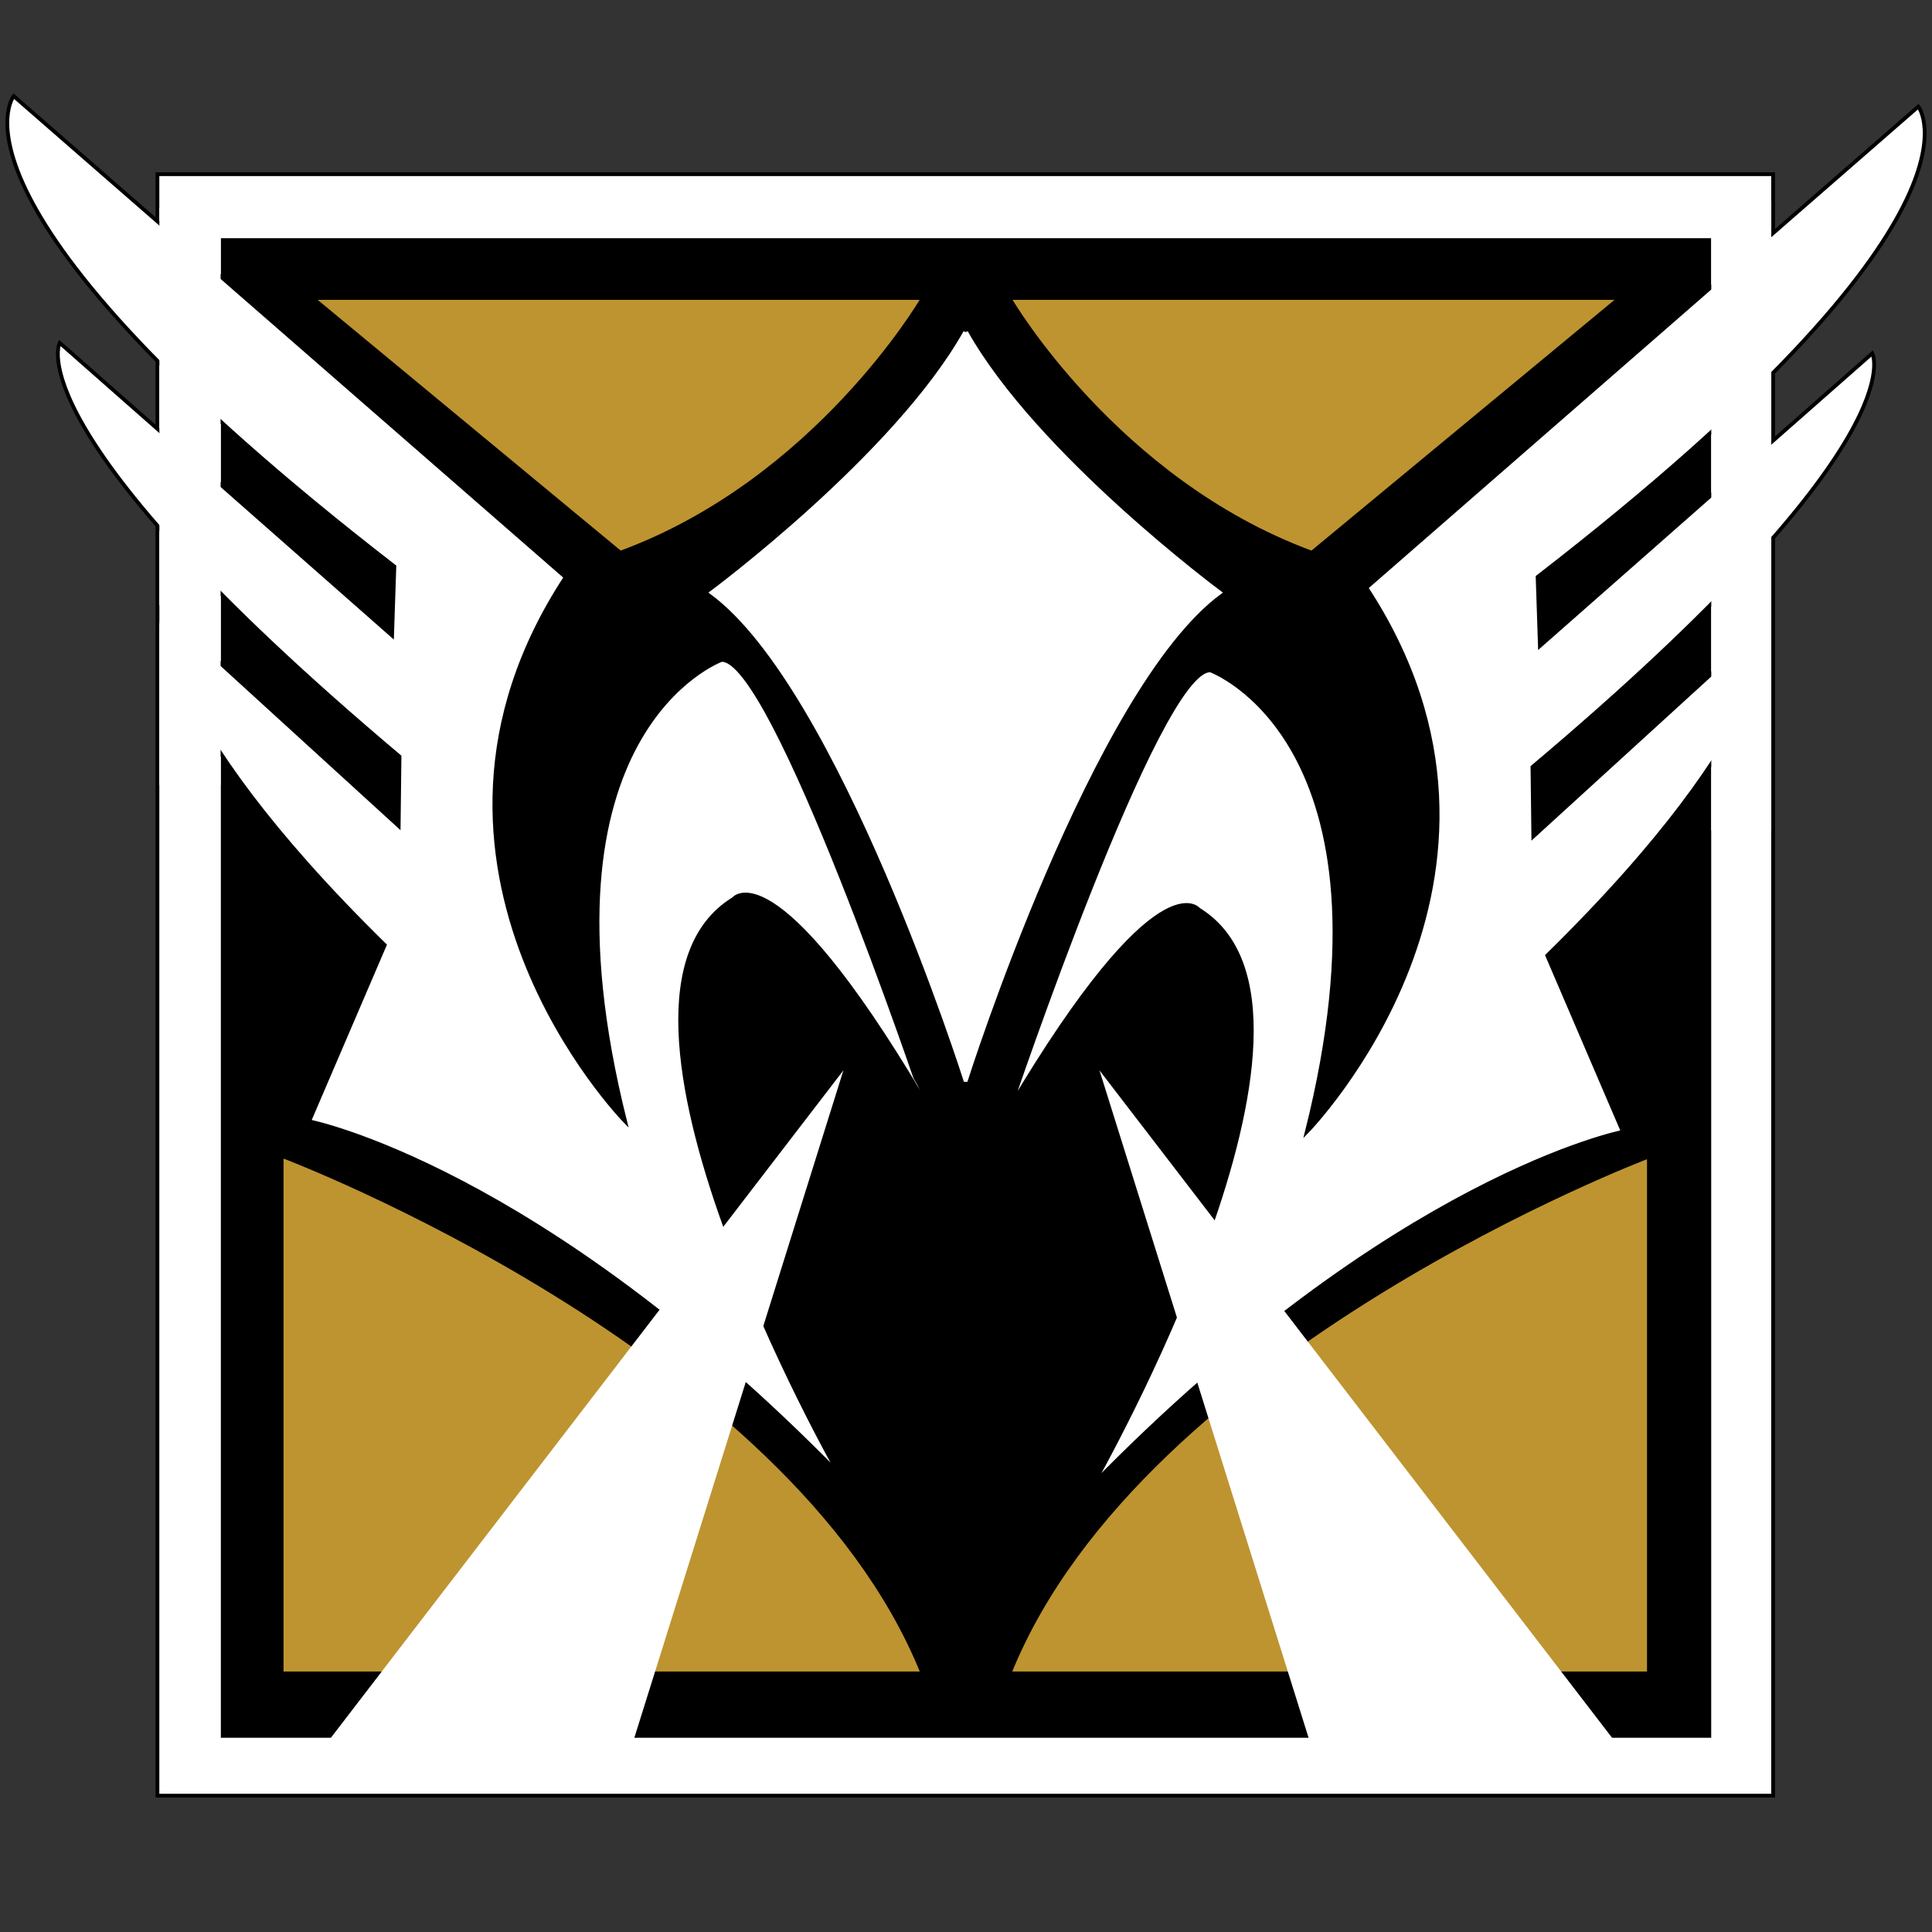 <?xml version="1.0" encoding="utf-8"?>
<!-- Generator: Adobe Illustrator 16.0.0, SVG Export Plug-In . SVG Version: 6.00 Build 0)  -->
<!DOCTYPE svg PUBLIC "-//W3C//DTD SVG 1.1//EN" "http://www.w3.org/Graphics/SVG/1.1/DTD/svg11.dtd">
<svg version="1.1" id="Layer_2" xmlns="http://www.w3.org/2000/svg" xmlns:xlink="http://www.w3.org/1999/xlink" x="0px" y="0px"
	 width="512px" height="512px" viewBox="0 0 512 512" enable-background="new 0 0 512 512" xml:space="preserve">
<rect x="0" y="0" width="512" height="512" fill="#333333" stroke="none"/>
<g>
	<rect x="41.725" y="46.162" fill="#FFFFFF" stroke="#000000" stroke-miterlimit="10" width="428.168" height="429.704"/>
	<rect x="59.026" y="63.625" stroke="#000000" stroke-miterlimit="10" width="393.961" height="396.4"/>
	<rect x="75.146" y="79.466" fill="#BE9431" width="361.329" height="363.501"/>
	<path stroke="#000000" stroke-miterlimit="10" d="M256.006,451.09l-11.714-8.123C209.38,357.271,75.146,306.5,75.146,306.5
		l-10.267-4.467V78.858l18.523,0.608l80.994,67.014c51.9-19.089,79.896-67.014,79.896-67.014l11.518-10.154l11.943,10.146
		c0,0,27.991,47.927,79.89,67.021l80.999-67.007l18.524-0.606l-0.021,223.177l-10.267,4.465c0,0-134.237,50.758-169.157,136.451
		l-11.716,8.121"/>
	<path fill="#FFFFFF" stroke="#000000" stroke-miterlimit="10" d="M191.194,174.896c0,0-51.502,18.692-25.536,122.254
		c0,0-66.064-67.409-15.75-144.179L3.625,25.467c0,0-22.978,28.828,100.889,124.657l-0.606,18.289L15.825,90.855
		c0,0-12.579,23.153,90.054,109.643l-0.224,18.39l-63.083-57.571c0,0-3.14,27.82,59.385,89.139l-20.045,46.71
		c0,0,60.551,11.768,140.379,93.389c0,0-71.579-125.486-27.941-152.3c0,0,10.613-13.812,49.942,52.384
		C244.292,290.639,204.956,174.082,191.194,174.896z"/>
	<path fill="#FFFFFF" stroke="#FFFFFF" stroke-miterlimit="10" d="M255.808,87.995c-18.479,32.897-67.231,69.046-67.231,69.046
		c34.207,25.181,67.233,129.152,67.233,129.152h0.196c0,0,33.025-103.972,67.232-129.154c0,0-48.753-36.148-67.232-69.045"/>
	<polygon fill="#FFFFFF" stroke="#FFFFFF" stroke-miterlimit="10" points="83.402,466.93 165.576,466.93 222.193,286.193 	"/>
	<rect x="42.242" y="55.097" fill="#FFFFFF" width="16.22" height="152.914"/>
	<path fill="#FFFFFF" stroke="#000000" stroke-miterlimit="10" d="M320.803,177.665c0,0,51.502,18.694,25.532,122.257
		c0,0,66.066-67.41,15.754-144.18L508.375,28.241c0,0,22.978,28.829-100.891,124.654l0.604,18.289l88.086-77.555
		c0,0,12.578,23.153-90.059,109.641l0.223,18.391l63.085-57.57c0,0,3.14,27.82-59.386,89.136l20.043,46.711
		c0,0-60.552,11.768-140.382,93.387c0,0,71.583-125.486,27.945-152.302c0,0-10.612-13.812-49.943,52.382
		C267.701,293.404,307.041,176.85,320.803,177.665z"/>
	<rect x="453.508" y="53.326" fill="#FFFFFF" width="15.905" height="166.769"/>
	<polygon fill="#FFFFFF" stroke="#FFFFFF" stroke-miterlimit="10" points="431.493,466.926 349.317,466.928 292.693,286.195 	"/>
</g>
</svg>
